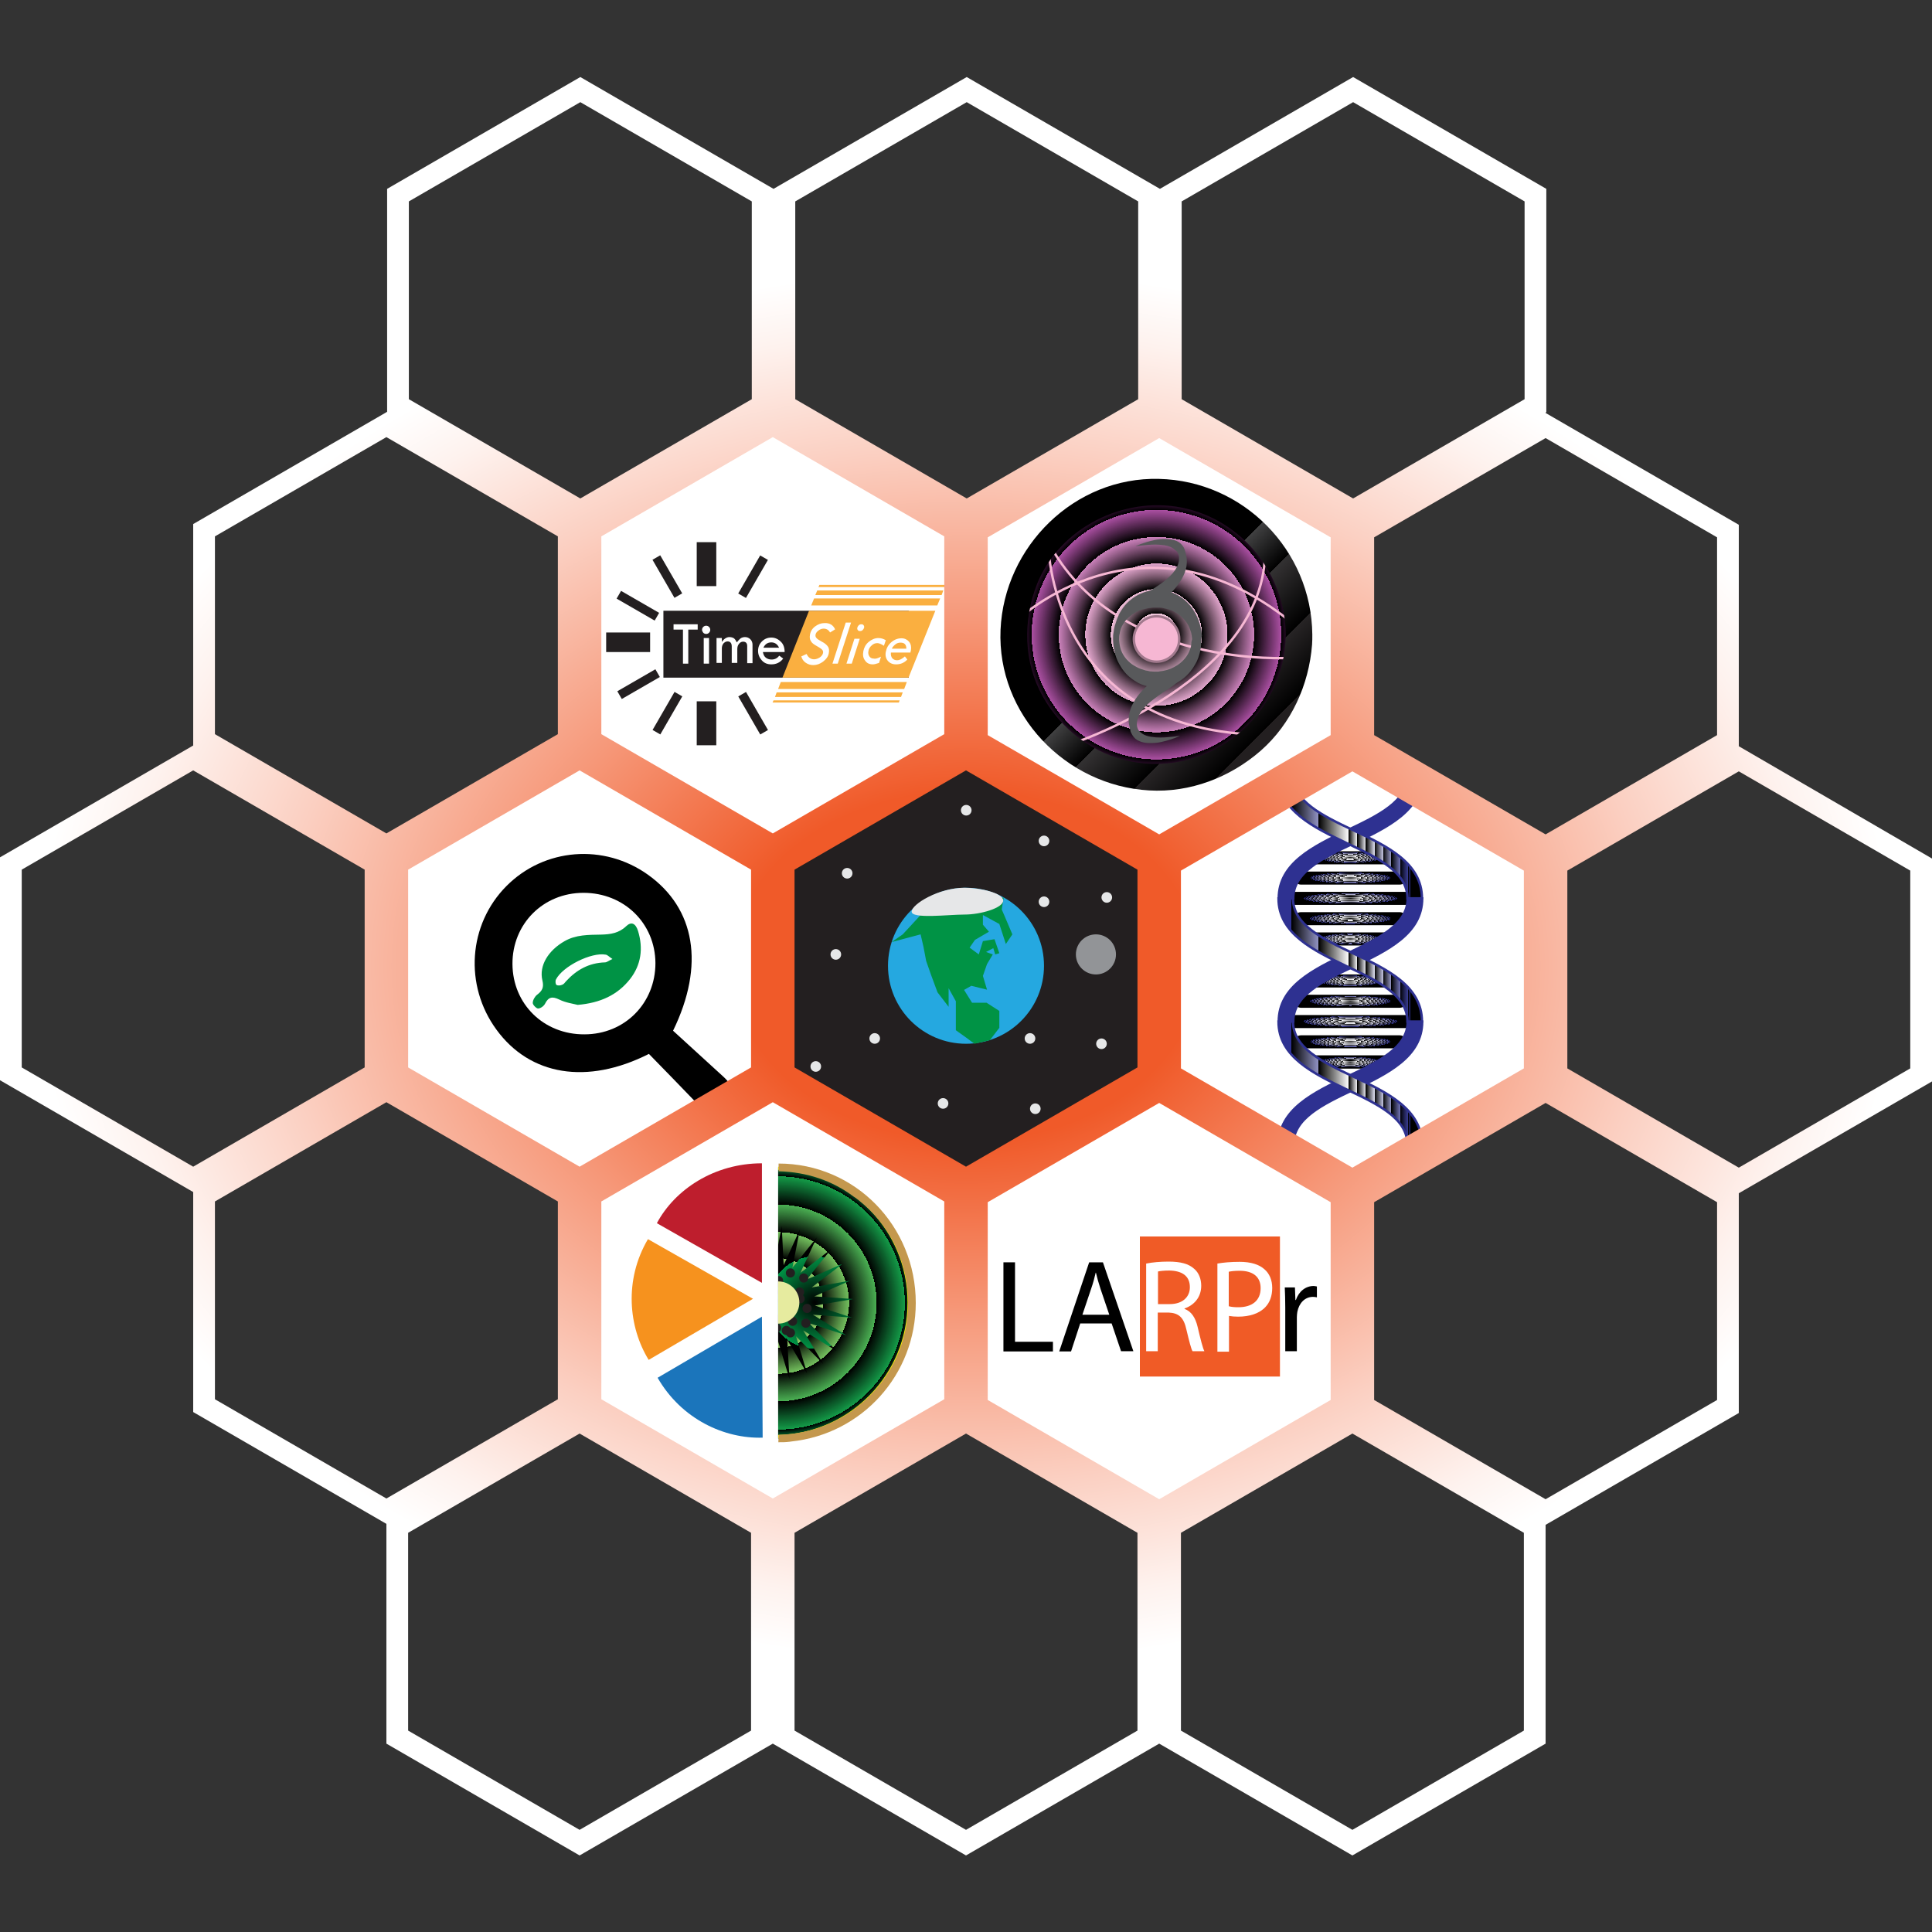<?xml version="1.0" encoding="utf-8"?>
<!-- Generator: Adobe Illustrator 18.0.0, SVG Export Plug-In . SVG Version: 6.00 Build 0)  -->
<!DOCTYPE svg PUBLIC "-//W3C//DTD SVG 1.1//EN" "http://www.w3.org/Graphics/SVG/1.1/DTD/svg11.dtd">
<svg version="1.1" id="Layer_1" xmlns="http://www.w3.org/2000/svg" xmlns:xlink="http://www.w3.org/1999/xlink" x="0px" y="0px"
	 viewBox="-384 -384 800 800" enable-background="new -384 -384 800 800" xml:space="preserve" class="greyscale-toggle">    
    <rect x="-384" y="-384" width="800" height="800" fill="#333333" stroke="none"/>    
    <defs>
    <filter id="css_grayscale">
    <feColorMatrix type="saturate" values="0" />
    </filter>
    </defs>
<a xlink:href="pro.html" class="greyscale-trigger" data-spa-href="">
	<polygon fill="#FFFFFF" points="-225.3,-28.3 -225.3,63 -144.8,107 -66,63 -66,-30.3 -145.7,-75 	"/>
	<path fill="#009345" d="M-144.8,32.1c-1.9-0.5-5-0.9-7.6-2.2c-2.9-1.4-4.5-1.1-5.9,1.7c-0.5,1-1.9,2-2.9,2c-0.7,0-2.2-1.5-2.2-2.3
		c0-1.2,0.9-2.7,1.8-3.4c2.1-1.6,2.9-3,2.2-5.9c-1.5-6.2,2.5-12.5,9.2-16.3c4.7-2.7,9.9-2.6,15.1-2.7c3.9-0.1,7.4-0.6,10.4-3.5
		c2.1-2,3.9-1.2,4.9,2c2.2,7.2,1.3,14-3.3,19.9C-128.3,28-135.4,31.3-144.8,32.1z M-130.4,13.1c-1.4-0.9-2-1.7-2.8-1.8
		c-5.9-1.1-17.8,4.8-20.6,10.3c-0.3,0.6-0.2,1.9,0.2,2.2c0.5,0.4,1.6,0.3,2.3,0c0.7-0.2,1.2-0.9,1.7-1.5c4.3-4.7,9.5-7.6,16.1-7.8
		C-132.7,14.5-132,13.8-130.4,13.1z"/>
	<path d="M-115.3,52.4c-25.7,13-49.3,8.9-63.1-10c-13.5-18.4-11.7-43.6,4.1-59.5c15.7-15.8,40.4-17.7,58.6-4.7
		c19.5,13.9,23.7,37.3,10.4,64.6c6.6,6,13.7,12.5,20.8,19c4.1,3.8,6.3,8.2,1.7,12.9c-4.8,5-8.9,2.1-12.7-1.9
		C-102,66-108.6,59.3-115.3,52.4z M-142.4-14.3c-16.7,0-29.5,12.9-29.4,29.5c0.1,16.6,13,29.2,29.8,29.1c16.7,0,29.4-12.9,29.4-29.5
		C-112.7-1.7-125.6-14.3-142.4-14.3z"/>
</a>
<a xlink:href="student.html" class="greyscale-trigger" data-spa-href="">
	<polygon fill="#FFFFFF" points="-145.7,-165.5 -145.7,-74.2 -65.2,-30.2 13.7,-74.2 13.7,-167.5 -66,-212.2 	"/>
	<g>
		<rect x="-133" y="-122.1" fill="#231F20" width="18.2" height="8.1"/>
		<rect x="-95.5" y="-159.5" fill="#231F20" width="8.1" height="18.2"/>
		<rect x="-95.5" y="-93.6" fill="#231F20" width="8.1" height="18.2"/>
		
			<rect x="-109.5" y="-97.8" transform="matrix(0.866 0.5 -0.5 0.866 -58.757 41.946)" fill="#231F20" width="3.7" height="18.2"/>
		
			<rect x="-121.4" y="-109.8" transform="matrix(0.5 0.866 -0.866 0.5 -147.008 53.164)" fill="#231F20" width="3.7" height="18.2"/>
		
			<rect x="-121.7" y="-142.3" transform="matrix(-0.5 0.866 -0.866 -0.5 -295.148 -95.988)" fill="#231F20" width="3.7" height="18.2"/>
		
			<rect x="-109.5" y="-154.3" transform="matrix(-0.866 0.5 -0.5 -0.866 -273.493 -217.173)" fill="#231F20" width="3.7" height="18.2"/>
		
			<rect x="-74" y="-97.8" transform="matrix(-0.866 0.5 -0.5 -0.866 -178.979 -129.411)" fill="#231F20" width="3.7" height="18.2"/>
		<rect x="-74" y="-154.3" transform="matrix(0.866 0.5 -0.5 0.866 -82.288 16.617)" fill="#231F20" width="3.7" height="18.2"/>
	</g>
	<g>
		<rect x="-109.3" y="-131.1" fill="#231F20" width="101.6" height="27.7"/>
		<g>
			<path fill="#FFFFFF" d="M-105.1-125.5h10v2.2H-99v14.1h-2.2v-14.1h-3.9V-125.5z"/>
			<path fill="#FFFFFF" d="M-93.3-123.2c0-0.5,0.2-0.9,0.5-1.2c0.3-0.3,0.7-0.5,1.2-0.5c0.5,0,0.9,0.2,1.2,0.5
				c0.3,0.3,0.5,0.7,0.5,1.2c0,0.5-0.2,0.9-0.5,1.2s-0.7,0.5-1.2,0.5c-0.5,0-0.9-0.2-1.2-0.5C-93.1-122.4-93.3-122.8-93.3-123.2z
				 M-92.6-119.8h2.2v10.6h-2.2V-119.8z"/>
			<path fill="#FFFFFF" d="M-87.3-109.2v-10.6h2.2v1.6c0.5-0.7,1-1.2,1.5-1.5c0.5-0.3,1-0.5,1.6-0.5c0.8,0,1.4,0.2,1.9,0.5
				c0.5,0.4,0.8,0.9,1.2,1.7c0.6-0.8,1.1-1.3,1.6-1.7c0.5-0.3,1.1-0.5,1.8-0.5c0.8,0,1.6,0.3,2.2,0.9c0.6,0.6,0.9,1.4,0.9,2.2v7.7
				h-2.2v-7.1c0-1.2-0.6-1.8-1.7-1.8c-0.7,0-1.2,0.3-1.7,0.9c-0.5,0.6-0.7,1.3-0.7,2.2v5.7H-81v-6.8c0-1.4-0.6-2.1-1.7-2.1
				c-0.7,0-1.2,0.3-1.7,0.8c-0.5,0.6-0.7,1.3-0.7,2.1v6H-87.3z"/>
			<path fill="#FFFFFF" d="M-59.1-114h-9c0.2,1.1,0.6,1.9,1.3,2.4c0.7,0.5,1.5,0.7,2.3,0.7c1.3,0,2.3-0.5,3.2-1.6l1.6,1.2
				c-1.2,1.6-2.9,2.4-4.9,2.4c-1.6,0-2.9-0.5-3.9-1.6s-1.6-2.4-1.6-4c0-1.5,0.5-2.8,1.6-3.9c1.1-1.1,2.4-1.6,3.9-1.6
				c1.5,0,2.8,0.6,3.9,1.7C-59.6-117.3-59.1-115.8-59.1-114z M-67.9-115.8h6.5c-0.7-1.5-1.8-2.2-3.2-2.2
				C-66.1-118-67.2-117.3-67.9-115.8z"/>
		</g>
		<polygon fill="#FAAF40" points="-7.8,-103.4 -60,-103.4 -49,-131.1 3.3,-131.1 		"/>
		<g>
			<path fill="#FFFFFF" d="M-38.2-123.4l-2.1,1.3c-0.6-1.1-1.5-1.6-2.7-1.6c-0.7,0-1.5,0.3-2.1,0.8c-0.7,0.5-1.1,1.1-1.2,1.7
				c-0.1,0.5,0,1,0.4,1.4c0.3,0.4,1.1,0.9,2.2,1.5c1.2,0.6,2,1.3,2.5,2c0.5,0.7,0.6,1.6,0.4,2.7c-0.2,1.3-1,2.5-2.3,3.5
				c-1.3,1-2.7,1.5-4.1,1.5c-1.2,0-2.2-0.3-3.2-1c-0.9-0.6-1.5-1.5-1.8-2.6l2.2-1c0.6,1.4,1.7,2.2,3.1,2.2c0.8,0,1.6-0.3,2.4-0.8
				c0.7-0.5,1.2-1.2,1.3-1.8c0.1-0.5,0-1-0.4-1.4c-0.4-0.4-1.1-0.9-2.2-1.5c-1.1-0.6-2-1.2-2.4-2c-0.5-0.7-0.6-1.6-0.4-2.7
				c0.2-1.3,0.9-2.5,2.1-3.4c1.2-0.9,2.5-1.4,3.9-1.4C-40.5-126.1-39-125.2-38.2-123.4z"/>
			<path fill="#FFFFFF" d="M-33.8-126.2h2.2l-5.5,17h-2.2L-33.8-126.2z"/>
			<path fill="#FFFFFF" d="M-30.2-119.5h2.2l-3.3,10.3h-2.2L-30.2-119.5z M-29-124.1c0.1-0.4,0.3-0.7,0.6-1c0.3-0.3,0.7-0.4,1.1-0.4
				s0.7,0.1,0.9,0.4c0.2,0.3,0.3,0.6,0.2,1c-0.1,0.4-0.3,0.7-0.6,1c-0.3,0.3-0.7,0.4-1.1,0.4c-0.4,0-0.7-0.1-0.9-0.4
				C-29-123.3-29.1-123.7-29-124.1z"/>
			<path fill="#FFFFFF" d="M-19.2-112.1l-0.8,2.6c-1.2,0.4-2,0.6-2.6,0.6c-1.4,0-2.5-0.5-3.2-1.6c-0.8-1-1-2.3-0.7-3.9
				c0.3-1.5,1-2.8,2.2-3.8c1.2-1,2.6-1.6,4-1.6c1.1,0,2.1,0.3,3.1,0.9l-0.8,2.3c-1.1-0.7-2-1.1-2.7-1.1c-0.9,0-1.7,0.3-2.4,1
				c-0.7,0.6-1.2,1.4-1.3,2.3c-0.2,0.9,0,1.6,0.4,2.2c0.4,0.6,1,0.9,1.8,0.9C-21.5-111.1-20.5-111.4-19.2-112.1z"/>
			<path fill="#FFFFFF" d="M-7-113.8h-8.1c-0.1,1,0.1,1.8,0.6,2.4c0.5,0.5,1.1,0.8,2,0.8c0.9,0,2-0.5,3.2-1.6l1,1.3
				c-1.3,1.4-2.9,2-4.6,2c-1.5,0-2.7-0.5-3.5-1.5c-0.8-1-1.1-2.2-0.8-3.7c0.3-1.6,1-2.9,2.3-4c1.3-1.1,2.7-1.6,4.2-1.6
				c1.3,0,2.3,0.5,3.1,1.4c0.8,1,1,2.1,0.8,3.5C-6.9-114.4-7-114.1-7-113.8z M-14.7-115.4h6c0-1.7-0.8-2.5-2.4-2.5
				c-0.8,0-1.5,0.2-2.1,0.7S-14.4-116.2-14.7-115.4z"/>
		</g>
		<polygon fill="#FAAF40" points="-46.9,-136.2 5.3,-136.2 4.1,-133.3 -48.1,-133.3 		"/>
		<polygon fill="#FAAF40" points="-45.6,-139.5 6.6,-139.5 5.9,-137.6 -46.4,-137.6 		"/>
		<polygon fill="#FAAF40" points="-44.7,-141.8 7.5,-141.8 7.2,-140.9 -45.1,-140.9 		"/>
		<polygon fill="#FAAF40" points="-9.6,-98.7 -61.8,-98.7 -60.7,-101.6 -8.5,-101.6 		"/>
		<polygon fill="#FAAF40" points="-10.9,-95.4 -63.1,-95.4 -62.4,-97.3 -10.2,-97.3 		"/>
		<polygon fill="#FAAF40" points="-11.8,-93.1 -64.1,-93.1 -63.7,-94 -11.5,-94 		"/>
	</g>
</a>
<a xlink:href="student.html" class="greyscale-trigger" data-spa-href="">
	<polygon fill="#FFFFFF" points="15.3,-164.4 15.3,-73.1 95.8,-29.1 174.6,-73.1 174.6,-166.4 94.9,-211.1 	"/>
	<radialGradient id="SVGID_1_" cx="94.854" cy="-121.205" r="59.043" gradientUnits="userSpaceOnUse">
		<stop  offset="0" style="stop-color:#F6B7D3;stop-opacity:0.6"/>
		<stop  offset="0.15" style="stop-color:#F3B2D1;stop-opacity:0.66"/>
		<stop  offset="0.32" style="stop-color:#E9A5CA;stop-opacity:0.728"/>
		<stop  offset="0.499" style="stop-color:#D98EBF;stop-opacity:0.8"/>
		<stop  offset="0.685" style="stop-color:#C26EB0;stop-opacity:0.874"/>
		<stop  offset="0.875" style="stop-color:#A6469D;stop-opacity:0.95"/>
		<stop  offset="1" style="stop-color:#90278E"/>
	</radialGradient>
	<circle fill="url(#SVGID_1_)" cx="94.9" cy="-121.2" r="59"/>
	<path fill="none" stroke="#F6B7D3" stroke-miterlimit="10" d="M57.8-75.3c0,0,86-27.4,81.9-84.4"/>
	<path fill="none" stroke="#F6B7D3" stroke-miterlimit="10" d="M150.6-111.6c0,0-72.9,4.9-100.6-48.1c0,0-0.2,77.2,86.8,79.9"/>
	<path fill="none" stroke="#F6B7D3" stroke-miterlimit="10" d="M36-126.2c0,0,53.4-52.6,117.8,2.4"/>
	<linearGradient id="SVGID_2_" gradientUnits="userSpaceOnUse" x1="136.855" y1="-79.187" x2="52.836" y2="-163.206">
		<stop  offset="0" style="stop-color:#231F20"/>
		<stop  offset="0.175" style="stop-color:#272425"/>
		<stop  offset="0.372" style="stop-color:#333132"/>
		<stop  offset="0.516" style="stop-color:#404041"/>
	</linearGradient>
	<path fill="url(#SVGID_2_)" d="M148.4-121.2c-0.3,33.3-31.2,59-64.1,52.5c-15.5-3.1-28.8-13.1-36.5-26.9c-8-14.2-8.3-31.5-2.4-46.5
		c9.3-23.3,35.7-36.5,59.9-31.7C130.3-168.8,148.2-146.4,148.4-121.2c0.1,7.1,11.1,7.1,11,0c-0.3-35-28.6-63.7-63.5-64.5
		c-35-0.9-64.1,28-65.6,62.5c-1.5,35.1,27,64.5,61.5,66.5c17,1,33.6-5.4,46.3-16.5c12.6-11.1,19.9-27.2,21.2-43.9
		c0.1-1.4,0.1-2.7,0.1-4.1C159.5-128.3,148.4-128.3,148.4-121.2z"/>
	<g>
		<g>
			<g>
				<path fill="#58595B" d="M113.4-119.3c0,0,0,0.4,0,1.2c0,0.2,0,0.4,0,0.7c0,0.3-0.1,0.6-0.1,0.9c0,0.3-0.1,0.7-0.1,1
					c-0.1,0.3-0.2,0.7-0.2,1.1c-0.4,1.6-0.9,3.5-2.1,5.5c-1.1,2-2.7,4.1-5,5.9c-2.3,1.8-5.3,3.2-8.7,3.6c-0.4,0.1-0.8,0.1-1.3,0.1
					l-0.6,0l-0.3,0l-0.2,0l0,0l-0.1,0l-0.1,0c-0.7-0.1-1.4,0-2.4-0.3c-0.5-0.1-1-0.2-1.4-0.3c-0.4-0.1-0.9-0.3-1.3-0.4
					c-0.4-0.1-0.8-0.3-1.3-0.5c-0.4-0.2-0.8-0.3-1.2-0.6c-1.6-0.9-3.1-2-4.4-3.3c-1.3-1.3-2.3-2.8-3.2-4.4c-0.9-1.6-1.5-3.3-1.9-5.1
					c-0.4-1.8-0.6-3.5-0.6-5.3c0-1,0-1.6,0.2-2.6c0.1-0.9,0.3-1.8,0.5-2.7c0.5-1.7,1.1-3.5,1.9-5.1c0.9-1.6,1.9-3.1,3.2-4.4
					c1.3-1.3,2.8-2.4,4.4-3.3c1.6-0.8,3.3-1.5,5.1-1.8c0.9-0.2,1.8-0.2,2.6-0.3l0.2,0l0.1,0l0,0l0.2,0l0.3,0l0.5,0
					c0.4,0,0.7,0,1.1,0.1c0.9,0.1,1.9,0.3,2.6,0.5c0.4,0.1,0.8,0.2,1.2,0.3c0.4,0.1,0.8,0.3,1.1,0.5c1.5,0.6,2.8,1.5,3.9,2.3
					c2.3,1.8,3.9,4,5,6c1.1,2,1.7,3.9,2.1,5.5c0.2,0.8,0.3,1.5,0.4,2.1c0.1,0.6,0.1,1.1,0.2,1.6
					C113.4-119.9,113.5-119.4,113.4-119.3L113.4-119.3z M109.6-119.4c0,0,0-0.4-0.1-1c0-0.3-0.1-0.8-0.2-1.2c0-0.2-0.1-0.5-0.2-0.8
					c-0.1-0.3-0.2-0.6-0.3-0.9c-0.4-1.2-1.1-2.6-2.2-3.9c-1.1-1.3-2.6-2.6-4.4-3.5c-0.9-0.5-1.9-0.9-2.9-1.1
					c-0.3-0.1-0.5-0.2-0.8-0.2c-0.3-0.1-0.5-0.1-0.8-0.2c-0.6-0.2-1-0.1-1.5-0.2c-0.1,0-0.3,0-0.5,0l-0.5,0l-0.5,0l-0.3,0
					c-0.2,0,0.2,0,0.1,0l0,0l-0.1,0l-0.1,0c-0.6,0-1.2,0-1.7,0.1c-1.2,0.1-2.4,0.4-3.6,0.7c-1.2,0.3-2.4,0.9-3.5,1.6
					c-1.1,0.7-2.2,1.6-3.2,2.7c-0.9,1.1-1.7,2.3-2.2,3.7l-0.3,1.1c-0.1,0.4-0.1,0.7-0.2,1c-0.2,0.6-0.2,1.6-0.2,2.3
					c0.1,1.5,0.3,3,0.8,4.4c0.5,1.4,1.3,2.6,2.2,3.7c1,1.1,2,2,3.2,2.7c1.2,0.7,2.3,1.3,3.5,1.6c0.3,0.1,0.6,0.2,0.9,0.3
					c0.3,0.1,0.6,0.2,0.9,0.2l0.9,0.2c0.3,0.1,0.5,0.1,0.8,0.1c0.4,0.1,1.3,0.1,2,0.1l0.1,0l0.1,0l0,0c0.1,0-0.3,0-0.1,0l0.2,0
					l0.4,0c0.3,0,0.6,0,0.8-0.1c2.2-0.2,4.3-0.8,6.1-1.8c1.8-0.9,3.3-2.2,4.4-3.5c1.1-1.3,1.8-2.7,2.2-3.9c0.1-0.3,0.2-0.6,0.3-0.9
					c0.1-0.3,0.1-0.5,0.1-0.7c0-0.2,0.1-0.4,0.1-0.6c0-0.2,0-0.4,0-0.6C109.6-119.1,109.6-119.5,109.6-119.4L109.6-119.4z"/>
			</g>
			<g>
				<path fill="#F6B7D3" d="M94.9-110.1c-5.2,0-9.4-4.2-9.4-9.4s4.2-9.4,9.4-9.4c5.2,0,9.4,4.2,9.4,9.4S100-110.1,94.9-110.1z"/>
				<path fill="#A1798D" d="M94.9-128.3c4.9,0,8.9,4,8.9,8.9s-4,8.9-8.9,8.9s-8.9-4-8.9-8.9S90-128.3,94.9-128.3 M94.9-129.3
					c-5.4,0-9.9,4.4-9.9,9.9s4.4,9.9,9.9,9.9s9.9-4.4,9.9-9.9S100.3-129.3,94.9-129.3L94.9-129.3z"/>
			</g>
		</g>
		<g>
			<path fill="#58595B" d="M86.3-133c0,0,0.7-0.6,1.7-1.6c0.5-0.5,1.2-1.2,1.9-2c0.3-0.4,0.7-0.8,1.1-1.2c0.4-0.4,0.6-1.2,1-1.5
				c1-0.6,2.1-1.2,3.2-2c1.1-0.7,2.2-1.5,3.3-2.4c2.2-1.8,4.3-3.9,5.3-6.6c0.2-0.7,0.4-1.3,0.4-2c0-0.7,0.1-1.4-0.2-2
				c-0.1-0.2-0.1-0.3-0.2-0.5c0,0-0.2-0.4-0.2-0.4c-0.1-0.2-0.3-0.5-0.5-0.6c-0.4-0.4-0.8-0.7-1.3-1.1c-1-0.7-2.3-1.1-3.6-1.3
				c-1.3-0.2-2.6-0.3-3.8-0.3c-2.4,0-4.5,0.3-5.9,0.4c-1.4,0.2-2.3,0.3-2.3,0.3s0.7-0.4,2.1-0.9c1.4-0.5,3.4-1.2,5.9-1.7
				c1.3-0.3,2.7-0.4,4.2-0.4c1.5,0,3.2,0.1,5,0.9c0.9,0.4,1.7,1.1,2.3,1.9c0.3,0.4,0.6,0.9,0.8,1.4c0.1,0.3,0.1,0.3,0.2,0.7
				c0.1,0.2,0.1,0.5,0.2,0.7c0.1,0.5,0.2,0.9,0.3,1.4c0.1,0.5,0.2,0.9,0.2,1.4c0.1,1,0,1.9-0.1,2.9c-0.3,1.9-1.1,3.7-2,5.3
				c-0.9,1.6-2,3-3.1,4.3c-1.1,1.3-2.3,2.4-3.5,3.3c-1.2,0.9-2.3,1.8-3.5,2.5c-0.6,0.3-1.4,0.2-2,0.3c-0.6,0.1-1.2,0.2-1.7,0.3
				c-1.1,0.2-2,0.3-2.8,0.4C87.2-133,86.3-133,86.3-133z"/>
		</g>
		<g>
			<path fill="#58595B" d="M105.2-103.3c0,0-0.2,0.2-0.4,0.5c-0.3,0.3-0.7,0.7-1.2,1.2c-1.1,1-2.7,2.2-4.6,3.4c-1,0.6-2,1.3-3.1,2.1
				c-1.1,0.8-2.2,1.6-3.3,2.5c-1.1,0.9-2.2,1.9-3.1,3c-1,1.1-1.7,2.3-2.2,3.6c-0.2,0.7-0.4,1.3-0.5,2c-0.1,0.7-0.1,1.4,0.1,2.1
				c0.1,0.2,0.1,0.3,0.2,0.5c0,0.1,0.1,0.2,0.1,0.2l0.1,0.3c0.1,0.2,0.3,0.5,0.4,0.6c0.4,0.4,0.8,0.7,1.3,1.1c1,0.7,2.3,1.1,3.6,1.3
				c1.3,0.2,2.6,0.3,3.8,0.3c2.4,0,4.5-0.3,5.9-0.4c1.4-0.2,2.3-0.3,2.3-0.3s-0.8,0.4-2.1,0.9c-1.4,0.5-3.4,1.2-5.9,1.7
				c-1.3,0.3-2.7,0.4-4.2,0.4c-1.5,0-3.2-0.1-5-1c-0.9-0.4-1.7-1.1-2.3-2c-0.3-0.4-0.5-0.9-0.8-1.4l-0.1-0.3
				c-0.1-0.2-0.1-0.2-0.1-0.4C84-81.8,84-82,83.9-82.2c-0.1-0.5-0.2-0.9-0.3-1.4c-0.1-0.5-0.2-0.9-0.2-1.4c-0.1-1,0-1.9,0.1-2.9
				c0.3-1.9,1-3.7,1.9-5.3c0.9-1.6,2-3.1,3.1-4.3c1.1-1.3,2.3-2.4,3.5-3.4c1.2-1,2.4-1.8,3.5-2.5c2.3-1.4,4.4-2.1,5.9-2.4
				c0.8-0.1,1.4-0.2,1.8-0.2c0.4,0,0.7,0,0.7,0L105.2-103.3z"/>
		</g>
	</g>
</a>
<a xlink:href="pro.html" class="greyscale-trigger" data-spa-href="">
	<polygon fill="#FFFFFF" points="94.9,-28.3 94.9,63 175.4,107 254.3,63 254.3,-30.3 174.6,-75 	"/>
	<g>
		
			<radialGradient id="SVGID_3_" cx="432.463" cy="38.966" r="12.177" gradientTransform="matrix(1.581 0 0 0.18 -508.552 31.952)" gradientUnits="userSpaceOnUse">
			<stop  offset="0" style="stop-color:#FFFFFF"/>
			<stop  offset="0.27" style="stop-color:#FDFDFE"/>
			<stop  offset="0.416" style="stop-color:#F5F5FA"/>
			<stop  offset="0.532" style="stop-color:#E7E7F2"/>
			<stop  offset="0.632" style="stop-color:#D4D4E8"/>
			<stop  offset="0.722" style="stop-color:#BBBCDB"/>
			<stop  offset="0.805" style="stop-color:#9C9DCB"/>
			<stop  offset="0.882" style="stop-color:#7779B7"/>
			<stop  offset="0.953" style="stop-color:#4E50A2"/>
			<stop  offset="1" style="stop-color:#2E3191"/>
		</radialGradient>
		<path fill="url(#SVGID_3_)" d="M199.2,41.7H151c-1.5,0-2.8-1.2-2.8-2.7v0c0-1.5,1.2-2.7,2.8-2.7h48.3c1.5,0,2.8,1.2,2.8,2.7v0
			C202,40.5,200.8,41.7,199.2,41.7z"/>
		
			<radialGradient id="SVGID_4_" cx="363.513" cy="47.383" r="12.177" gradientTransform="matrix(1.366 0 0 0.18 -321.384 38.854)" gradientUnits="userSpaceOnUse">
			<stop  offset="0" style="stop-color:#FFFFFF"/>
			<stop  offset="0.27" style="stop-color:#FDFDFE"/>
			<stop  offset="0.416" style="stop-color:#F5F5FA"/>
			<stop  offset="0.532" style="stop-color:#E7E7F2"/>
			<stop  offset="0.632" style="stop-color:#D4D4E8"/>
			<stop  offset="0.722" style="stop-color:#BBBCDB"/>
			<stop  offset="0.805" style="stop-color:#9C9DCB"/>
			<stop  offset="0.882" style="stop-color:#7779B7"/>
			<stop  offset="0.953" style="stop-color:#4E50A2"/>
			<stop  offset="1" style="stop-color:#2E3191"/>
		</radialGradient>
		<path fill="url(#SVGID_4_)" d="M195.6,50.1h-40.9c-1.5,0-2.8-1.2-2.8-2.7v0c0-1.5,1.2-2.7,2.8-2.7h40.9c1.5,0,2.7,1.2,2.7,2.7v0
			C198.3,48.9,197.1,50.1,195.6,50.1z"/>
		
			<radialGradient id="SVGID_5_" cx="363.513" cy="30.549" r="12.177" gradientTransform="matrix(1.366 0 0 0.18 -321.384 25.05)" gradientUnits="userSpaceOnUse">
			<stop  offset="0" style="stop-color:#FFFFFF"/>
			<stop  offset="0.27" style="stop-color:#FDFDFE"/>
			<stop  offset="0.416" style="stop-color:#F5F5FA"/>
			<stop  offset="0.532" style="stop-color:#E7E7F2"/>
			<stop  offset="0.632" style="stop-color:#D4D4E8"/>
			<stop  offset="0.722" style="stop-color:#BBBCDB"/>
			<stop  offset="0.805" style="stop-color:#9C9DCB"/>
			<stop  offset="0.882" style="stop-color:#7779B7"/>
			<stop  offset="0.953" style="stop-color:#4E50A2"/>
			<stop  offset="1" style="stop-color:#2E3191"/>
		</radialGradient>
		<path fill="url(#SVGID_5_)" d="M195.6,33.3h-40.9c-1.5,0-2.8-1.2-2.8-2.7v0c0-1.5,1.2-2.7,2.8-2.7h40.9c1.5,0,2.7,1.2,2.7,2.7v0
			C198.3,32.1,197.1,33.3,195.6,33.3z"/>
		
			<radialGradient id="SVGID_6_" cx="186.811" cy="22.133" r="12.177" gradientTransform="matrix(1.014 0 0 0.18 -14.34 18.149)" gradientUnits="userSpaceOnUse">
			<stop  offset="0" style="stop-color:#FFFFFF"/>
			<stop  offset="0.27" style="stop-color:#FDFDFE"/>
			<stop  offset="0.416" style="stop-color:#F5F5FA"/>
			<stop  offset="0.532" style="stop-color:#E7E7F2"/>
			<stop  offset="0.632" style="stop-color:#D4D4E8"/>
			<stop  offset="0.722" style="stop-color:#BBBCDB"/>
			<stop  offset="0.805" style="stop-color:#9C9DCB"/>
			<stop  offset="0.882" style="stop-color:#7779B7"/>
			<stop  offset="0.953" style="stop-color:#4E50A2"/>
			<stop  offset="1" style="stop-color:#2E3191"/>
		</radialGradient>
		<path fill="url(#SVGID_6_)" d="M189.6,24.9h-29c-1.5,0-2.8-1.2-2.8-2.7v0c0-1.5,1.2-2.7,2.8-2.7h29c1.5,0,2.8,1.2,2.8,2.7v0
			C192.4,23.7,191.1,24.9,189.6,24.9z"/>
		
			<radialGradient id="SVGID_7_" cx="186.811" cy="55.799" r="12.177" gradientTransform="matrix(1.014 0 0 0.18 -14.34 45.755)" gradientUnits="userSpaceOnUse">
			<stop  offset="0" style="stop-color:#FFFFFF"/>
			<stop  offset="0.27" style="stop-color:#FDFDFE"/>
			<stop  offset="0.416" style="stop-color:#F5F5FA"/>
			<stop  offset="0.532" style="stop-color:#E7E7F2"/>
			<stop  offset="0.632" style="stop-color:#D4D4E8"/>
			<stop  offset="0.722" style="stop-color:#BBBCDB"/>
			<stop  offset="0.805" style="stop-color:#9C9DCB"/>
			<stop  offset="0.882" style="stop-color:#7779B7"/>
			<stop  offset="0.953" style="stop-color:#4E50A2"/>
			<stop  offset="1" style="stop-color:#2E3191"/>
		</radialGradient>
		<path fill="url(#SVGID_7_)" d="M189.6,58.5h-29c-1.5,0-2.8-1.2-2.8-2.8v0c0-1.5,1.2-2.7,2.8-2.7h29c1.5,0,2.8,1.2,2.8,2.7v0
			C192.4,57.3,191.1,58.5,189.6,58.5z"/>
	</g>
	<g>
		
			<radialGradient id="SVGID_8_" cx="432.463" cy="-12.034" r="12.177" gradientTransform="matrix(1.581 0 0 0.18 -508.552 -9.868)" gradientUnits="userSpaceOnUse">
			<stop  offset="0" style="stop-color:#FFFFFF"/>
			<stop  offset="0.27" style="stop-color:#FDFDFE"/>
			<stop  offset="0.416" style="stop-color:#F5F5FA"/>
			<stop  offset="0.532" style="stop-color:#E7E7F2"/>
			<stop  offset="0.632" style="stop-color:#D4D4E8"/>
			<stop  offset="0.722" style="stop-color:#BBBCDB"/>
			<stop  offset="0.805" style="stop-color:#9C9DCB"/>
			<stop  offset="0.882" style="stop-color:#7779B7"/>
			<stop  offset="0.953" style="stop-color:#4E50A2"/>
			<stop  offset="1" style="stop-color:#2E3191"/>
		</radialGradient>
		<path fill="url(#SVGID_8_)" d="M199.2-9.3H151c-1.5,0-2.8-1.2-2.8-2.7v0c0-1.5,1.2-2.7,2.8-2.7h48.3c1.5,0,2.8,1.2,2.8,2.7v0
			C202-10.5,200.8-9.3,199.2-9.3z"/>
		
			<radialGradient id="SVGID_9_" cx="363.513" cy="-3.617" r="12.177" gradientTransform="matrix(1.366 0 0 0.18 -321.384 -2.966)" gradientUnits="userSpaceOnUse">
			<stop  offset="0" style="stop-color:#FFFFFF"/>
			<stop  offset="0.27" style="stop-color:#FDFDFE"/>
			<stop  offset="0.416" style="stop-color:#F5F5FA"/>
			<stop  offset="0.532" style="stop-color:#E7E7F2"/>
			<stop  offset="0.632" style="stop-color:#D4D4E8"/>
			<stop  offset="0.722" style="stop-color:#BBBCDB"/>
			<stop  offset="0.805" style="stop-color:#9C9DCB"/>
			<stop  offset="0.882" style="stop-color:#7779B7"/>
			<stop  offset="0.953" style="stop-color:#4E50A2"/>
			<stop  offset="1" style="stop-color:#2E3191"/>
		</radialGradient>
		<path fill="url(#SVGID_9_)" d="M195.6-0.9h-40.9c-1.5,0-2.8-1.2-2.8-2.7v0c0-1.5,1.2-2.7,2.8-2.7h40.9c1.5,0,2.7,1.2,2.7,2.7v0
			C198.3-2.1,197.1-0.9,195.6-0.9z"/>
		
			<radialGradient id="SVGID_10_" cx="363.513" cy="-20.451" r="12.177" gradientTransform="matrix(1.366 0 0 0.18 -321.384 -16.77)" gradientUnits="userSpaceOnUse">
			<stop  offset="0" style="stop-color:#FFFFFF"/>
			<stop  offset="0.27" style="stop-color:#FDFDFE"/>
			<stop  offset="0.416" style="stop-color:#F5F5FA"/>
			<stop  offset="0.532" style="stop-color:#E7E7F2"/>
			<stop  offset="0.632" style="stop-color:#D4D4E8"/>
			<stop  offset="0.722" style="stop-color:#BBBCDB"/>
			<stop  offset="0.805" style="stop-color:#9C9DCB"/>
			<stop  offset="0.882" style="stop-color:#7779B7"/>
			<stop  offset="0.953" style="stop-color:#4E50A2"/>
			<stop  offset="1" style="stop-color:#2E3191"/>
		</radialGradient>
		<path fill="url(#SVGID_10_)" d="M195.6-17.7h-40.9c-1.5,0-2.8-1.2-2.8-2.7v0c0-1.5,1.2-2.7,2.8-2.7h40.9c1.5,0,2.7,1.2,2.7,2.7v0
			C198.3-18.9,197.1-17.7,195.6-17.7z"/>
		
			<radialGradient id="SVGID_11_" cx="186.811" cy="-28.867" r="12.177" gradientTransform="matrix(1.014 0 0 0.18 -14.34 -23.671)" gradientUnits="userSpaceOnUse">
			<stop  offset="0" style="stop-color:#FFFFFF"/>
			<stop  offset="0.27" style="stop-color:#FDFDFE"/>
			<stop  offset="0.416" style="stop-color:#F5F5FA"/>
			<stop  offset="0.532" style="stop-color:#E7E7F2"/>
			<stop  offset="0.632" style="stop-color:#D4D4E8"/>
			<stop  offset="0.722" style="stop-color:#BBBCDB"/>
			<stop  offset="0.805" style="stop-color:#9C9DCB"/>
			<stop  offset="0.882" style="stop-color:#7779B7"/>
			<stop  offset="0.953" style="stop-color:#4E50A2"/>
			<stop  offset="1" style="stop-color:#2E3191"/>
		</radialGradient>
		<path fill="url(#SVGID_11_)" d="M189.6-26.1h-29c-1.5,0-2.8-1.2-2.8-2.7v0c0-1.5,1.2-2.7,2.8-2.7h29c1.5,0,2.8,1.2,2.8,2.7v0
			C192.4-27.3,191.1-26.1,189.6-26.1z"/>
		
			<radialGradient id="SVGID_12_" cx="186.811" cy="4.799" r="12.177" gradientTransform="matrix(1.014 0 0 0.18 -14.34 3.935)" gradientUnits="userSpaceOnUse">
			<stop  offset="0" style="stop-color:#FFFFFF"/>
			<stop  offset="0.27" style="stop-color:#FDFDFE"/>
			<stop  offset="0.416" style="stop-color:#F5F5FA"/>
			<stop  offset="0.532" style="stop-color:#E7E7F2"/>
			<stop  offset="0.632" style="stop-color:#D4D4E8"/>
			<stop  offset="0.722" style="stop-color:#BBBCDB"/>
			<stop  offset="0.805" style="stop-color:#9C9DCB"/>
			<stop  offset="0.882" style="stop-color:#7779B7"/>
			<stop  offset="0.953" style="stop-color:#4E50A2"/>
			<stop  offset="1" style="stop-color:#2E3191"/>
		</radialGradient>
		<path fill="url(#SVGID_12_)" d="M189.6,7.5h-29c-1.5,0-2.8-1.2-2.8-2.7v0c0-1.5,1.2-2.7,2.8-2.7h29c1.5,0,2.8,1.2,2.8,2.7v0
			C192.4,6.3,191.1,7.5,189.6,7.5z"/>
	</g>
	<path fill="#2E3191" stroke="#2E3191" stroke-miterlimit="10" d="M151.5,39h-6c0-14.6,14.4-21.5,28.4-28.2
		c12.8-6.1,25-11.9,25-22.8h6c0,14.6-14.4,21.5-28.4,28.2C163.6,22.3,151.5,28.1,151.5,39z"/>
	<path fill="#2E3191" stroke="#2E3191" stroke-miterlimit="10" d="M151.5-12h-6c0-14.6,14.4-21.5,28.4-28.2
		c12.8-6.1,25-11.9,25-22.8h6c0,14.6-14.4,21.5-28.4,28.2C163.6-28.7,151.5-22.9,151.5-12z"/>
	
		<linearGradient id="SVGID_13_" gradientUnits="userSpaceOnUse" x1="145.456" y1="1685.297" x2="204.788" y2="1685.297" gradientTransform="matrix(1 0 0 -1 0 1647.765)">
		<stop  offset="9.139785e-002" style="stop-color:#2E3191"/>
		<stop  offset="0.28" style="stop-color:#9395C6"/>
		<stop  offset="0.489" style="stop-color:#FFFFFF"/>
		<stop  offset="0.549" style="stop-color:#FBFBFD"/>
		<stop  offset="0.609" style="stop-color:#EFEFF7"/>
		<stop  offset="0.669" style="stop-color:#DBDCEC"/>
		<stop  offset="0.728" style="stop-color:#BFC0DD"/>
		<stop  offset="0.787" style="stop-color:#9B9DCB"/>
		<stop  offset="0.847" style="stop-color:#6F71B3"/>
		<stop  offset="0.905" style="stop-color:#3C3F98"/>
		<stop  offset="0.919" style="stop-color:#2E3191"/>
	</linearGradient>
	<path fill="url(#SVGID_13_)" stroke="#2E3191" stroke-miterlimit="10" d="M204.8-12h-6c0-10.9-12.1-16.7-25-22.8
		c-14-6.7-28.4-13.6-28.4-28.2h6c0,10.9,12.1,16.7,25,22.8C190.4-33.6,204.8-26.7,204.8-12z"/>
	<path fill="#2E3191" stroke="#2E3191" stroke-miterlimit="10" d="M151.5,90h-6c0-14.6,14.4-21.5,28.4-28.2
		c12.8-6.1,25-11.9,25-22.8h6c0,14.6-14.4,21.5-28.4,28.2C163.6,73.3,151.5,79.1,151.5,90z"/>
	
		<linearGradient id="SVGID_14_" gradientUnits="userSpaceOnUse" x1="145.456" y1="1583.303" x2="204.788" y2="1583.303" gradientTransform="matrix(1 0 0 -1 0 1647.765)">
		<stop  offset="9.139785e-002" style="stop-color:#2E3191"/>
		<stop  offset="0.28" style="stop-color:#9395C6"/>
		<stop  offset="0.489" style="stop-color:#FFFFFF"/>
		<stop  offset="0.549" style="stop-color:#FBFBFD"/>
		<stop  offset="0.609" style="stop-color:#EFEFF7"/>
		<stop  offset="0.669" style="stop-color:#DBDCEC"/>
		<stop  offset="0.728" style="stop-color:#BFC0DD"/>
		<stop  offset="0.787" style="stop-color:#9B9DCB"/>
		<stop  offset="0.847" style="stop-color:#6F71B3"/>
		<stop  offset="0.905" style="stop-color:#3C3F98"/>
		<stop  offset="0.919" style="stop-color:#2E3191"/>
	</linearGradient>
	<path fill="url(#SVGID_14_)" stroke="#2E3191" stroke-miterlimit="10" d="M204.8,90h-6c0-10.9-12.1-16.7-25-22.8
		c-14-6.7-28.4-13.6-28.4-28.2h6c0,10.9,12.1,16.7,25,22.8C190.4,68.4,204.8,75.3,204.8,90z"/>
	
		<linearGradient id="SVGID_15_" gradientUnits="userSpaceOnUse" x1="145.456" y1="1634.3" x2="204.788" y2="1634.3" gradientTransform="matrix(1 0 0 -1 0 1647.765)">
		<stop  offset="9.139785e-002" style="stop-color:#2E3191"/>
		<stop  offset="0.28" style="stop-color:#9395C6"/>
		<stop  offset="0.489" style="stop-color:#FFFFFF"/>
		<stop  offset="0.549" style="stop-color:#FBFBFD"/>
		<stop  offset="0.609" style="stop-color:#EFEFF7"/>
		<stop  offset="0.669" style="stop-color:#DBDCEC"/>
		<stop  offset="0.728" style="stop-color:#BFC0DD"/>
		<stop  offset="0.787" style="stop-color:#9B9DCB"/>
		<stop  offset="0.847" style="stop-color:#6F71B3"/>
		<stop  offset="0.905" style="stop-color:#3C3F98"/>
		<stop  offset="0.919" style="stop-color:#2E3191"/>
	</linearGradient>
	<path fill="url(#SVGID_15_)" stroke="#2E3191" stroke-miterlimit="10" d="M204.8,39h-6c0-10.9-12.1-16.7-25-22.8
		c-14-6.7-28.4-13.6-28.4-28.2h6c0,10.9,12.1,16.7,25,22.8C190.4,17.4,204.8,24.3,204.8,39z"/>
</a>
<a xlink:href="pixels.html" class="greyscale-trigger" data-spa-href="">
	<polygon fill="#231F20" points="-64.5,-28.4 -64.5,62.9 16,106.9 94.8,62.9 94.8,-30.4 15.2,-75.1 	"/>
	<circle fill="#25A8E0" cx="16" cy="15.9" r="32.3"/>
	<circle fill="#929497" cx="69.8" cy="11.2" r="8.3"/>
	<polygon fill="#009345" points="-2.8,-5.1 -10.2,2.9 -14.8,6.1 -2.8,2.9 -1.6,8.1 -0.5,13.9 1.5,19.6 4.2,26.9 8.8,32.9 8.8,25.2 
		11.8,30.6 11.8,35.9 11.8,42.6 16,45.6 19.5,48.2 25.9,46.7 29.8,41.6 29.8,34.6 24.5,31.2 18.5,31.2 15.2,25.9 18.2,24.2 
		24.7,25.8 23,20.1 24.7,15.2 27.1,11.2 24.3,10.2 27.3,8.6 28.1,11.2 29.8,10.7 27.8,4.9 23,5.7 21.3,11.2 17.5,8.4 19.7,5.2 
		25.5,1.8 23,-1.1 23,-5.1 29.8,-1.4 32.5,6.9 35.2,2.9 31.8,-5.1 30.8,-7.4 31.6,-12.4 16,-7.8 	"/>
	<path fill="#E6E7E8" d="M31.4-11.1c0,3.1-9.4,5.8-16,5.8S-6.5-3.4-6.5-6.5s11.2-9.9,21.9-9.9C22-16.4,31.4-14.2,31.4-11.1z"/>
	<circle fill="#E6E7E8" cx="16.1" cy="-48.5" r="2.2"/>
	<circle fill="#E6E7E8" cx="-33.2" cy="-22.4" r="2.2"/>
	<circle fill="#E6E7E8" cx="-46.2" cy="57.6" r="2.2"/>
	<circle fill="#E6E7E8" cx="-21.8" cy="46" r="2.2"/>
	<circle fill="#E6E7E8" cx="6.5" cy="72.9" r="2.2"/>
	<circle fill="#E6E7E8" cx="44.7" cy="75.1" r="2.2"/>
	<circle fill="#E6E7E8" cx="42.5" cy="46" r="2.2"/>
	<circle fill="#E6E7E8" cx="72.1" cy="48.2" r="2.2"/>
	<circle fill="#E6E7E8" cx="48.3" cy="-10.6" r="2.2"/>
	<circle fill="#E6E7E8" cx="48.3" cy="-35.8" r="2.2"/>
	<circle fill="#E6E7E8" cx="74.3" cy="-12.4" r="2.2"/>
	<circle fill="#E6E7E8" cx="-37.9" cy="11.2" r="2.2"/>
</a>
<a xlink:href="pixels.html" class="greyscale-trigger" data-spa-href="">
	<polygon fill="#FFFFFF" points="16.4,109.3 16.4,200.6 96.9,244.6 175.7,200.6 175.7,107.3 96.1,62.6 	"/>
	<g>
		<rect x="88" y="128" fill="#F05B26" width="58" height="58"/>
	</g>
	<g>
		<path d="M31.5,138.7h4.8v32.9H52v4H31.5V138.7z"/>
		<path d="M63.3,164l-3.8,11.6h-4.9L67,138.7h5.7l12.6,36.8h-5.1L76.3,164H63.3z M75.3,160.3l-3.6-10.6c-0.8-2.4-1.4-4.6-1.9-6.7
			h-0.1c-0.5,2.2-1.1,4.4-1.9,6.7l-3.6,10.7H75.3z"/>
		<path fill="#FFFFFF" d="M90.7,139.2c2.4-0.5,5.8-0.8,9.1-0.8c5.1,0,8.4,0.9,10.7,3c1.9,1.6,2.9,4.2,2.9,7c0,4.9-3.1,8.1-6.9,9.4
			v0.2c2.8,1,4.5,3.6,5.4,7.4c1.2,5.1,2.1,8.7,2.8,10.1h-4.9c-0.6-1-1.4-4.2-2.5-8.8c-1.1-5.1-3.1-7-7.4-7.2h-4.5v16h-4.8V139.2z
			 M95.5,156h4.9c5.1,0,8.3-2.8,8.3-7c0-4.8-3.4-6.8-8.5-6.9c-2.3,0-3.9,0.2-4.7,0.4V156z"/>
		<path fill="#FFFFFF" d="M120.2,139.2c2.3-0.4,5.3-0.7,9.1-0.7c4.7,0,8.1,1.1,10.3,3.1c2,1.7,3.2,4.4,3.2,7.7c0,3.3-1,6-2.8,7.9
			c-2.5,2.7-6.6,4-11.3,4c-1.4,0-2.7-0.1-3.8-0.3v14.8h-4.8V139.2z M124.9,156.9c1,0.3,2.4,0.4,3.9,0.4c5.7,0,9.2-2.8,9.2-7.9
			c0-4.9-3.4-7.2-8.7-7.2c-2.1,0-3.7,0.2-4.5,0.4V156.9z"/>
		<path d="M148.2,157.4c0-3.1-0.1-5.8-0.2-8.3h4.2l0.2,5.2h0.2c1.2-3.6,4.1-5.8,7.3-5.8c0.5,0,0.9,0.1,1.4,0.2v4.5
			c-0.5-0.1-1-0.2-1.6-0.2c-3.4,0-5.8,2.6-6.5,6.2c-0.1,0.7-0.2,1.4-0.2,2.2v14.1h-4.8V157.4z"/>
	</g>
</a>
<a xlink:href="pro.html" class="greyscale-trigger" data-spa-href="">
	<polygon fill="#FFFFFF" points="-144.3,109.3 -144.3,200.6 -63.8,244.6 15.1,200.6 15.1,107.3 -64.6,62.6 	"/>
	<radialGradient id="SVGID_16_" cx="-61.763" cy="155.516" r="56.185" gradientUnits="userSpaceOnUse">
		<stop  offset="0" style="stop-color:#86C440;stop-opacity:0.7"/>
		<stop  offset="0.151" style="stop-color:#81C240;stop-opacity:0.745"/>
		<stop  offset="0.33" style="stop-color:#73BD41;stop-opacity:0.799"/>
		<stop  offset="0.522" style="stop-color:#5BB442;stop-opacity:0.857"/>
		<stop  offset="0.725" style="stop-color:#3AA843;stop-opacity:0.917"/>
		<stop  offset="0.933" style="stop-color:#0F9944;stop-opacity:0.98"/>
		<stop  offset="1" style="stop-color:#009345"/>
	</radialGradient>
	<circle fill="url(#SVGID_16_)" cx="-61.8" cy="155.5" r="56.2"/>
	<path fill="#FFF100" d="M-5.6,155.3c0,29.2-22.3,53.2-50.8,55.9c0,0,0,0,0,0c-1.8,0.2-3.6,0.3-5.4,0.3v-1.3
		c29.7-0.7,53.6-25,53.6-54.9c0-29.9-23.9-54.2-53.6-54.9v-1.3C-30.7,99.1-5.6,124.3-5.6,155.3z"/>
	<radialGradient id="SVGID_17_" cx="-61.765" cy="155.328" r="39.729" gradientUnits="userSpaceOnUse">
		<stop  offset="0" style="stop-color:#86C440;stop-opacity:0.7"/>
		<stop  offset="0.151" style="stop-color:#81C240;stop-opacity:0.745"/>
		<stop  offset="0.33" style="stop-color:#73BD41;stop-opacity:0.799"/>
		<stop  offset="0.522" style="stop-color:#5BB442;stop-opacity:0.857"/>
		<stop  offset="0.725" style="stop-color:#3AA843;stop-opacity:0.917"/>
		<stop  offset="0.933" style="stop-color:#0F9944;stop-opacity:0.98"/>
		<stop  offset="1" style="stop-color:#009345"/>
	</radialGradient>
	<path fill="url(#SVGID_17_)" d="M-61.8,211.5V99.1"/>
	<radialGradient id="SVGID_18_" cx="-46.619" cy="155.322" r="25.046" gradientUnits="userSpaceOnUse">
		<stop  offset="0" style="stop-color:#006838"/>
		<stop  offset="0.763" style="stop-color:#009345"/>
	</radialGradient>
	<polygon fill="url(#SVGID_18_)" points="-31.2,161.6 -47.4,160.4 -33.6,168.9 -49,163.9 -37.6,175.4 -51.4,166.9 -43.1,180.8 
		-54.4,169.3 -49.8,184.7 -58,170.8 -57.1,187 -61.8,171.4 -62.5,175.6 -62.5,135.4 -60.3,123.7 -59.5,139.9 -52.8,125.1 -55.9,141 
		-45.8,128.4 -52.6,143.1 -39.8,133.2 -49.9,145.8 -35.1,139.3 -47.9,149.1 -32,146.3 -46.8,152.8 -30.7,153.9 -46.6,156.6 	"/>
	<polygon fill="#EC1C24" points="-64.1,153.9 -64.3,153.8 -64.1,153.6 	"/>
	<g>
		<g>
			<g>
				<rect x="-58.6" y="166" fill="none" width="3.7" height="3.7"/>
				<circle fill="#231F20" cx="-56.7" cy="167.9" r="1.9"/>
			</g>
			<g>
				<rect x="-57.7" y="161.2" fill="none" width="3.7" height="3.7"/>
				<circle fill="#231F20" cx="-55.8" cy="163.1" r="1.9"/>
			</g>
			<g>
				<rect x="-52.2" y="162.1" fill="none" width="3.7" height="3.7"/>
				<circle fill="#231F20" cx="-50.3" cy="163.9" r="1.9"/>
			</g>
			<g>
				<rect x="-51.6" y="156" fill="none" width="3.7" height="3.7"/>
				<circle fill="#231F20" cx="-49.8" cy="157.8" r="1.9"/>
			</g>
			<g>
				<rect x="-54.5" y="151.9" fill="none" width="3.7" height="3.7"/>
				<circle fill="#231F20" cx="-52.7" cy="153.8" r="1.9"/>
			</g>
			<g>
				<rect x="-54.8" y="149.1" fill="none" width="3.7" height="3.7"/>
				<circle fill="#231F20" cx="-52.9" cy="151" r="1.9"/>
			</g>
			<g>
				<rect x="-53.1" y="143.4" fill="none" width="3.7" height="3.7"/>
				<circle fill="#231F20" cx="-51.2" cy="145.2" r="1.9"/>
			</g>
			<g>
				<rect x="-58.5" y="141.3" fill="none" width="3.7" height="3.7"/>
				<circle fill="#231F20" cx="-56.7" cy="143.1" r="1.9"/>
			</g>
			<g>
				<rect x="-63.5" y="144.4" fill="none" width="3.7" height="3.7"/>
				<circle fill="#231F20" cx="-61.6" cy="146.3" r="1.9"/>
			</g>
			<g>
				<rect x="-64.4" y="145.4" fill="none" width="3.7" height="3.7"/>
				<circle fill="#231F20" cx="-62.6" cy="147.2" r="1.9"/>
			</g>
			<g>
				<rect x="-65.4" y="149.1" fill="none" width="3.7" height="3.7"/>
				<circle fill="#231F20" cx="-63.6" cy="151" r="1.9"/>
			</g>
			<g>
				<rect x="-62" y="152.8" fill="none" width="3.7" height="3.7"/>
				<circle fill="#231F20" cx="-60.1" cy="154.7" r="1.9"/>
			</g>
			<g>
				<rect x="-67.3" y="156.6" fill="none" width="3.7" height="3.7"/>
				<circle fill="#231F20" cx="-65.5" cy="158.4" r="1.9"/>
			</g>
			<g>
				<rect x="-63.4" y="160.3" fill="none" width="3.7" height="3.7"/>
				<circle fill="#231F20" cx="-61.5" cy="162.2" r="1.9"/>
			</g>
			<g>
				<rect x="-64.3" y="164" fill="none" width="3.7" height="3.7"/>
				<circle fill="#231F20" cx="-62.4" cy="165.9" r="1.9"/>
			</g>
			<g>
				<rect x="-60.3" y="165.1" fill="none" width="3.7" height="3.7"/>
				<circle fill="#231F20" cx="-58.4" cy="166.9" r="1.9"/>
			</g>
		</g>
	</g>
	<path fill="#E6EB9F" d="M-53,155.3c0,4.8-3.9,8.8-8.8,8.8v-17.5C-56.9,146.6-53,150.5-53,155.3z"/>
	<rect x="-124.2" y="95.4" fill="#FFFFFF" width="62.4" height="120.2"/>
	<circle fill="none" cx="-62.7" cy="155.5" r="56.2"/>
	<path fill="#C4984E" d="M-4.8,155.5c0,29.7-22.2,54.3-51.6,57.4l-0.7,0.1c-1.7,0.2-2.7,0.2-4.6,0.2c0,0,0.1-2.5,0.1-3.1
		c8.8-0.2,16.9-2.3,24.3-6.2c0.4-0.2,0.9-0.5,1.3-0.7c5.4-3,10-6.8,14.1-11.3c8.7-9.7,13.9-22.3,13.9-36.3
		c0-17.3-7.7-32.5-20.3-42.5c-0.2-0.2-0.8-0.6-0.9-0.7c-0.3-0.3-0.9-0.6-1.3-0.9c-8.8-6.6-19.3-10.2-31.1-10.5c0-1,0-3.2,0-3.2
		C-29.9,97.8-4.8,123.7-4.8,155.5z"/>
	<path fill="#BE1E2D" d="M-112,122.5c32.8,18.7,43.5,24.7,43.5,24.7l0,0v0L-112,122.5l43.5,24.7V97.7
		C-88.3,97.7-104.6,108.6-112,122.5z"/>
	<path fill="#1B75BB" d="M-68.2,211.3c-0.2-37.7-0.3-50.1-0.3-50.1l0,0l0,0L-68.2,211.3l-0.3-50.1l-43.2,25.3
		C-101.8,203.7-84,211.8-68.2,211.3z"/>
	<path fill="#F6921E" d="M-115.4,179.1c32.6-19.1,43.2-25.3,43.2-25.3l0,0l0,0L-115.4,179.1l43.2-25.3l-43.5-24.7
		C-125.7,146.1-123.7,165.6-115.4,179.1z"/>
</a>
<g>
	
		<radialGradient id="SVGID_19_" cx="16" cy="16" r="384.384" gradientTransform="matrix(1 0 0 0.75 0 4)" gradientUnits="userSpaceOnUse">
		<stop  offset="0.251" style="stop-color:#F05A29"/>
		<stop  offset="0.498" style="stop-color:#F69879"/>
		<stop  offset="0.74" style="stop-color:#FBCFC1"/>
		<stop  offset="0.913" style="stop-color:#FEF2EE"/>
		<stop  offset="1" style="stop-color:#FFFFFF"/>
	</radialGradient>
	<path fill="url(#SVGID_19_)" d="M336-75v-91.7L256-213l0.3-0.5v-92.3l-80-46.3l-80,46.3l-80-46.3l-80,46.3l-80-46.3l-80,46.3v92.3
		l-0.3,0.2l-80,46.3v91.7l-80,46.3v92.3l80,46.3v91.1l80,46.3v91l80,46.3l80-46.3l80,46.3l80-46.3l80,46.3l80-46.3v-90.6l80-46.3
		v-91l80-46.3v-92.3L336-75z M105.3-300.6l71-41.1l71,41.1v81.9l-71,41.1l-71-41.1V-300.6z M-54.7-300.6l71-41.1l71,41.1v81.9
		l-71,41.1l-71-41.1V-300.6z M185-161.5l71-41.1l71,41.1v81.9l-71,41.1l-71-41.1V-161.5z M247-23.5v81.9l-71,41.1l-71-41.1v-81.9
		l71-41.1L247-23.5z M25-161.5l71-41.1l71,41.1v81.9L96-38.5L25-79.6V-161.5z M87-23.9V58L16,99.1L-55,58v-81.9L16-65L87-23.9z
		 M7-161.9V-80l-71,41.1L-135-80v-81.9l71-41.1L7-161.9z M-214.7-218.7v-81.9l71-41.1l71,41.1v81.9l-71,41.1L-214.7-218.7z
		 M-73-23.9V58l-71,41.1L-215,58v-81.9l71-41.1L-73-23.9z M-295-161.9l71-41.1l71,41.1V-80l-71,41.1L-295-80V-161.9z M-375,58v-81.9
		l71-41.1l71,41.1V58l-71,41.1L-375,58z M-295,195.4v-81.9l71-41.1l71,41.1v81.9l-71,41.1L-295,195.4z M-73,332.6l-71,41.1l-71-41.1
		v-81.9l71-41.1l71,41.1V332.6z M-135,195.4v-81.9l71-41.1l71,41.1v81.9l-71,41.1L-135,195.4z M87,332.6l-71,41.1l-71-41.1v-81.9
		l71-41.1l71,41.1V332.6z M25,195.7v-81.9l71-41.1l71,41.1v81.9l-71,41.1L25,195.7z M247,332.6l-71,41.1l-71-41.1v-81.9l71-41.1
		l71,41.1V332.6z M327,195.7l-71,41.1l-71-41.1v-81.9l71-41.1l71,41.1V195.7z M407,58.4l-71,41.1l-71-41.1v-81.9l71-41.1l71,41.1
		V58.4z"/>
</g>
</svg>
